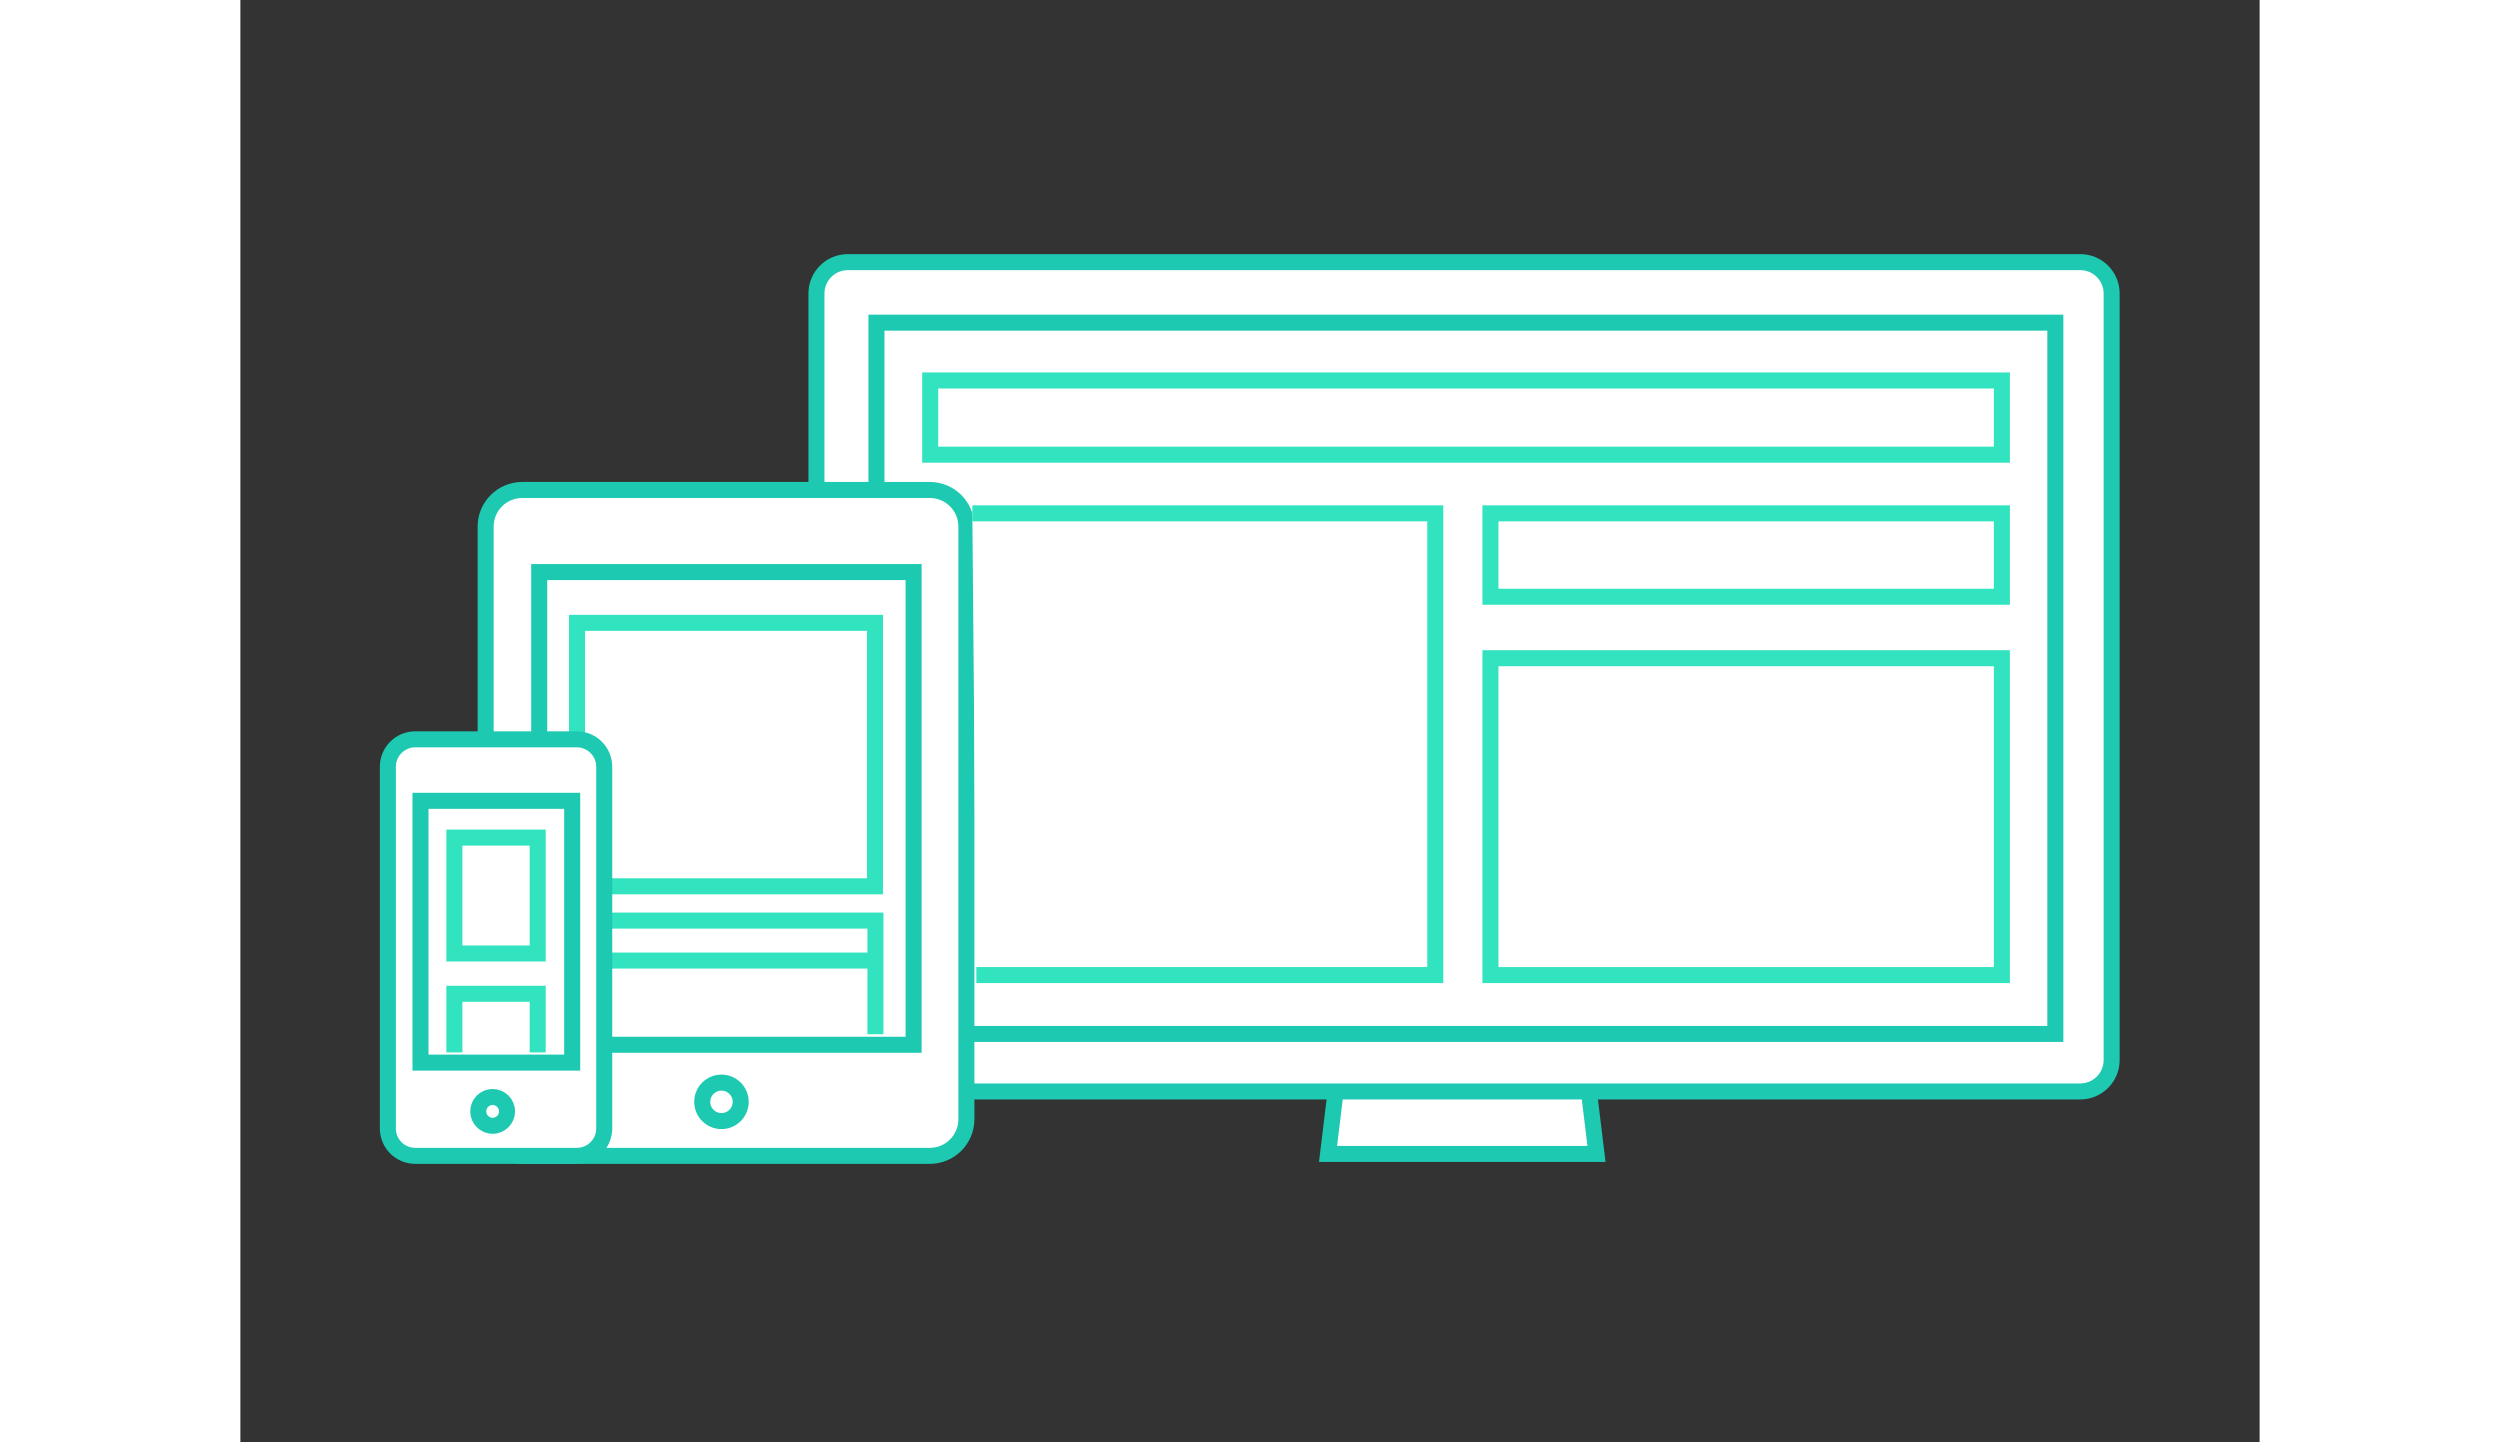 <svg xmlns:dc="http://purl.org/dc/elements/1.1/" xmlns:cc="http://creativecommons.org/ns#" xmlns:rdf="http://www.w3.org/1999/02/22-rdf-syntax-ns#" xmlns:svg="http://www.w3.org/2000/svg" xmlns="http://www.w3.org/2000/svg" viewBox="0 0 672 480" height="300" width="520" xml:space="preserve" version="1.1" id="svg2"><rect x="0" y="0" width="672" height="480" fill="#333333" stroke="none"/><defs id="defs6"><clipPath id="clipPath22" clipPathUnits="userSpaceOnUse"><path id="path24" d="M 0,360 504,360 504,0 0,0 0,360 Z"></path></clipPath></defs><g transform="matrix(1.333,0,0,-1.333,0,480)" id="g10"><path id="path12" style="fill:#fff;fill-opacity:1;fill-rule:nonzero;stroke:#1dc9b1;stroke-width:4;stroke-linecap:butt;stroke-linejoin:miter;stroke-miterlimit:10;stroke-dasharray:none;stroke-opacity:1" d="m 149.7,96.226 307.955,0 0,187.605 -307.955,0 0,-187.605 z"></path><g transform="translate(336.724,87.196)" id="g14"><path id="path16" style="fill:#fff;fill-opacity:1;fill-rule:nonzero;stroke:#1dc9b1;stroke-width:4;stroke-linecap:butt;stroke-linejoin:miter;stroke-miterlimit:10;stroke-dasharray:none;stroke-opacity:1" d="m 0,0 1.844,-15.201 -67.021,0 L -63.333,0"></path></g><g id="g18"><g clip-path="url(#clipPath22)" id="g20"><path id="path26" style="fill:#fff;fill-opacity:1;fill-rule:nonzero;stroke:none" d="m 453.127,101.955 -294.327,0 0,177.573 294.327,0 0,-177.573 z m 6.224,192.692 -307.697,0 c -4.325,0 -7.831,-3.506 -7.831,-7.831 l 0,-191.387 c 0,-4.325 3.506,-7.831 7.831,-7.831 l 307.697,0 c 4.325,0 7.831,3.506 7.831,7.831 l 0,191.387 c 0,4.325 -3.506,7.831 -7.831,7.831"></path><path id="path28" style="fill:none;stroke:#1dc9b1;stroke-width:4;stroke-linecap:butt;stroke-linejoin:miter;stroke-miterlimit:10;stroke-dasharray:none;stroke-opacity:1" d="m 453.127,101.955 -294.327,0 0,177.573 294.327,0 0,-177.573 z m 6.224,192.692 -307.697,0 c -4.325,0 -7.831,-3.506 -7.831,-7.831 l 0,-191.387 c 0,-4.325 3.506,-7.831 7.831,-7.831 l 307.697,0 c 4.325,0 7.831,3.506 7.831,7.831 l 0,191.387 c 0,4.325 -3.506,7.831 -7.831,7.831 z"></path><path id="path30" style="fill:#fff;fill-opacity:1;fill-rule:nonzero;stroke:#31e3be;stroke-width:4;stroke-linecap:butt;stroke-linejoin:miter;stroke-miterlimit:10;stroke-dasharray:none;stroke-opacity:1" class="transparent animated vpc-svg fadeIn" data-vp-add-class="fadeIn" d="m 439.78,246.574 -267.554,0 0,18.529 267.554,0 0,-18.529 z"></path><path id="path32" style="fill:#fff;fill-opacity:1;fill-rule:nonzero;stroke:#31e3be;stroke-width:4;stroke-linecap:butt;stroke-linejoin:miter;stroke-miterlimit:10;stroke-dasharray:none;stroke-opacity:1" class="transparent animated vpc-svg fadeIn" data-vp-add-class="fadeIn" d="m 439.78,211.101 -127.689,0 0,20.829 127.689,0 0,-20.829 z"></path><path id="path34" style="fill:#fff;fill-opacity:1;fill-rule:nonzero;stroke:#31e3be;stroke-width:4;stroke-linecap:butt;stroke-linejoin:miter;stroke-miterlimit:10;stroke-dasharray:none;stroke-opacity:1" class="transparent animated vpc-svg fadeIn" data-vp-add-class="fadeIn" d="m 439.78,116.651 -127.689,0 0,79.107 127.689,0 0,-79.107 z"></path><g transform="translate(161.838,237.587)" id="g36"><path id="path38" style="fill:#fff;fill-opacity:1;fill-rule:nonzero;stroke:none" d="m 0,0 0.365,1.083 10.366,0 L 11.096,0 0,0 Z"></path></g><g transform="translate(161.838,237.587)" id="g40"><path id="path42" style="fill:none;stroke:#1dc9b1;stroke-width:1.077;stroke-linecap:butt;stroke-linejoin:miter;stroke-miterlimit:10;stroke-dasharray:none;stroke-opacity:1" d="m 0,0 0.365,1.083 10.366,0 L 11.096,0 0,0 Z"></path></g><g transform="translate(181.255,80.65)" id="g44"><path id="path46" style="fill:#fff;fill-opacity:1;fill-rule:nonzero;stroke:none" d="m 0,0 c 0,-5.044 -4.089,-9.132 -9.132,-9.132 l -101.757,0 c -5.044,0 -9.133,4.088 -9.133,9.132 l 0,147.981 c 0,5.043 4.089,9.132 9.133,9.132 l 101.757,0 c 5.043,0 9.132,-4.089 9.132,-9.132 L 0,0 Z"></path></g><g transform="translate(181.255,80.65)" id="g48"><path id="path50" style="fill:none;stroke:#1dc9b1;stroke-width:4;stroke-linecap:butt;stroke-linejoin:miter;stroke-miterlimit:10;stroke-dasharray:none;stroke-opacity:1" d="m 0,0 c 0,-5.044 -4.089,-9.132 -9.132,-9.132 l -101.757,0 c -5.044,0 -9.133,4.088 -9.133,9.132 l 0,147.981 c 0,5.043 4.089,9.132 9.133,9.132 l 101.757,0 c 5.043,0 9.132,-4.089 9.132,-9.132 L 0,0 Z"></path></g><g transform="translate(120.109,80.199)" id="g52"><path id="path54" style="fill:#fff;fill-opacity:1;fill-rule:nonzero;stroke:none" d="m 0,0 c -2.651,0 -4.801,2.149 -4.801,4.8 0,2.652 2.15,4.801 4.801,4.801 C 2.651,9.601 4.8,7.452 4.8,4.8 4.8,2.149 2.651,0 0,0"></path></g><g transform="translate(120.109,80.199)" id="g56"><path id="path58" style="fill:none;stroke:#1dc9b1;stroke-width:4;stroke-linecap:butt;stroke-linejoin:miter;stroke-miterlimit:10;stroke-dasharray:none;stroke-opacity:1" d="m 0,0 c -2.651,0 -4.801,2.149 -4.801,4.8 0,2.652 2.15,4.801 4.801,4.801 C 2.651,9.601 4.8,7.452 4.8,4.8 4.8,2.149 2.651,0 0,0 Z"></path></g><path id="path60" style="fill:#fff;fill-opacity:1;fill-rule:nonzero;stroke:#1dc9b1;stroke-width:4;stroke-linecap:butt;stroke-linejoin:miter;stroke-miterlimit:10;stroke-dasharray:none;stroke-opacity:1" d="m 168.079,99.251 -93.47,0 0,118.015 93.47,0 0,-118.015 z"></path><path id="path62" style="fill:#fff;fill-opacity:1;fill-rule:nonzero;stroke:#31e3be;stroke-width:4;stroke-linecap:butt;stroke-linejoin:miter;stroke-miterlimit:10;stroke-dasharray:none;stroke-opacity:1" class="transparent animated vpc-svg fadeIn" data-vp-add-class="fadeIn" d="m 158.446,138.813 -74.404,0 0,65.772 74.404,0 0,-65.772 z"></path><g transform="translate(84.142,101.886)" id="g64"><path id="path66" style="fill:#fff;fill-opacity:1;fill-rule:nonzero;stroke:#31e3be;stroke-width:4;stroke-linecap:butt;stroke-linejoin:miter;stroke-miterlimit:10;stroke-dasharray:none;stroke-opacity:1" class="transparent animated vpc-svg fadeIn" data-vp-add-class="fadeIn" d="m 0,0 0,28.367 74.404,0 0,-28.367"></path></g><g transform="translate(84.142,120.275)" id="g68"><path id="path70" style="fill:#fff;fill-opacity:1;fill-rule:nonzero;stroke:#31e3be;stroke-width:4;stroke-linecap:butt;stroke-linejoin:miter;stroke-miterlimit:10;stroke-dasharray:none;stroke-opacity:1" class="transparent animated vpc-svg fadeIn" data-vp-add-class="fadeIn" d="M 0,0 74.217,0"></path></g><g transform="translate(182.74,231.929)" id="g72"><path id="path74" style="fill:#fff;fill-opacity:1;fill-rule:nonzero;stroke:#31e3be;stroke-width:4;stroke-linecap:butt;stroke-linejoin:miter;stroke-miterlimit:10;stroke-dasharray:none;stroke-opacity:1" class="transparent animated vpc-svg fadeIn" data-vp-add-class="fadeIn" d="m 0,0 115.583,0 0,-115.278 -114.582,0"></path></g><g transform="translate(76.301,175.372)" id="g76"><path id="path78" style="fill:#fff;fill-opacity:1;fill-rule:nonzero;stroke:none" d="m 0,0 0.274,0.811 7.76,0 L 8.307,0 0,0 Z"></path></g><g transform="translate(76.301,175.372)" id="g80"><path id="path82" style="fill:none;stroke:#1dc9b1;stroke-width:1.077;stroke-linecap:butt;stroke-linejoin:miter;stroke-miterlimit:10;stroke-dasharray:none;stroke-opacity:1" d="m 0,0 0.274,0.811 7.76,0 L 8.307,0 0,0 Z"></path></g><g transform="translate(90.837,78.355)" id="g84"><path id="path86" style="fill:#fff;fill-opacity:1;fill-rule:nonzero;stroke:none" d="m 0,0 c 0,-3.776 -3.061,-6.837 -6.837,-6.837 l -40.345,0 c -3.776,0 -6.837,3.061 -6.837,6.837 l 0,90.312 c 0,3.776 3.061,6.837 6.837,6.837 l 40.345,0 C -3.061,97.149 0,94.088 0,90.312 L 0,0 Z"></path></g><g transform="translate(90.837,78.355)" id="g88"><path id="path90" style="fill:none;stroke:#1dc9b1;stroke-width:4;stroke-linecap:butt;stroke-linejoin:miter;stroke-miterlimit:10;stroke-dasharray:none;stroke-opacity:1" d="m 0,0 c 0,-3.776 -3.061,-6.837 -6.837,-6.837 l -40.345,0 c -3.776,0 -6.837,3.061 -6.837,6.837 l 0,90.312 c 0,3.776 3.061,6.837 6.837,6.837 l 40.345,0 C -3.061,97.149 0,94.088 0,90.312 L 0,0 Z"></path></g><g transform="translate(62.978,79.023)" id="g92"><path id="path94" style="fill:#fff;fill-opacity:1;fill-rule:nonzero;stroke:none" d="m 0,0 c -1.985,0 -3.594,1.609 -3.594,3.594 0,1.985 1.609,3.594 3.594,3.594 1.985,0 3.594,-1.609 3.594,-3.594 C 3.594,1.609 1.985,0 0,0"></path></g><g transform="translate(62.978,79.023)" id="g96"><path id="path98" style="fill:none;stroke:#1dc9b1;stroke-width:4;stroke-linecap:butt;stroke-linejoin:miter;stroke-miterlimit:10;stroke-dasharray:none;stroke-opacity:1" d="m 0,0 c -1.985,0 -3.594,1.609 -3.594,3.594 0,1.985 1.609,3.594 3.594,3.594 1.985,0 3.594,-1.609 3.594,-3.594 C 3.594,1.609 1.985,0 0,0 Z"></path></g><path id="path100" style="fill:#fff;fill-opacity:1;fill-rule:nonzero;stroke:#1dc9b1;stroke-width:4;stroke-linecap:butt;stroke-linejoin:miter;stroke-miterlimit:10;stroke-dasharray:none;stroke-opacity:1" d="m 82.839,94.795 -37.874,0 0,65.363 37.874,0 0,-65.363 z"></path><path id="path102" style="fill:#fff;fill-opacity:1;fill-rule:nonzero;stroke:#31e3be;stroke-width:4;stroke-linecap:butt;stroke-linejoin:miter;stroke-miterlimit:10;stroke-dasharray:none;stroke-opacity:1" class="transparent animated vpc-svg fadeIn" data-vp-add-class="fadeIn" d="m 74.228,122.038 -20.802,0 0,28.938 20.802,0 0,-28.938 z"></path><g transform="translate(53.426,97.344)" id="g104"><path id="path106" style="fill:#fff;fill-opacity:1;fill-rule:nonzero;stroke:#31e3bedd;stroke-width:4;stroke-linecap:butt;stroke-linejoin:miter;stroke-miterlimit:10;stroke-dasharray:none;stroke-opacity:1" class="transparent animated vpc-svg fadeIn" data-vp-add-class="fadeIn" d="m 0,0 0,14.638 20.802,0 0,-14.638"></path></g></g></g></g></svg>